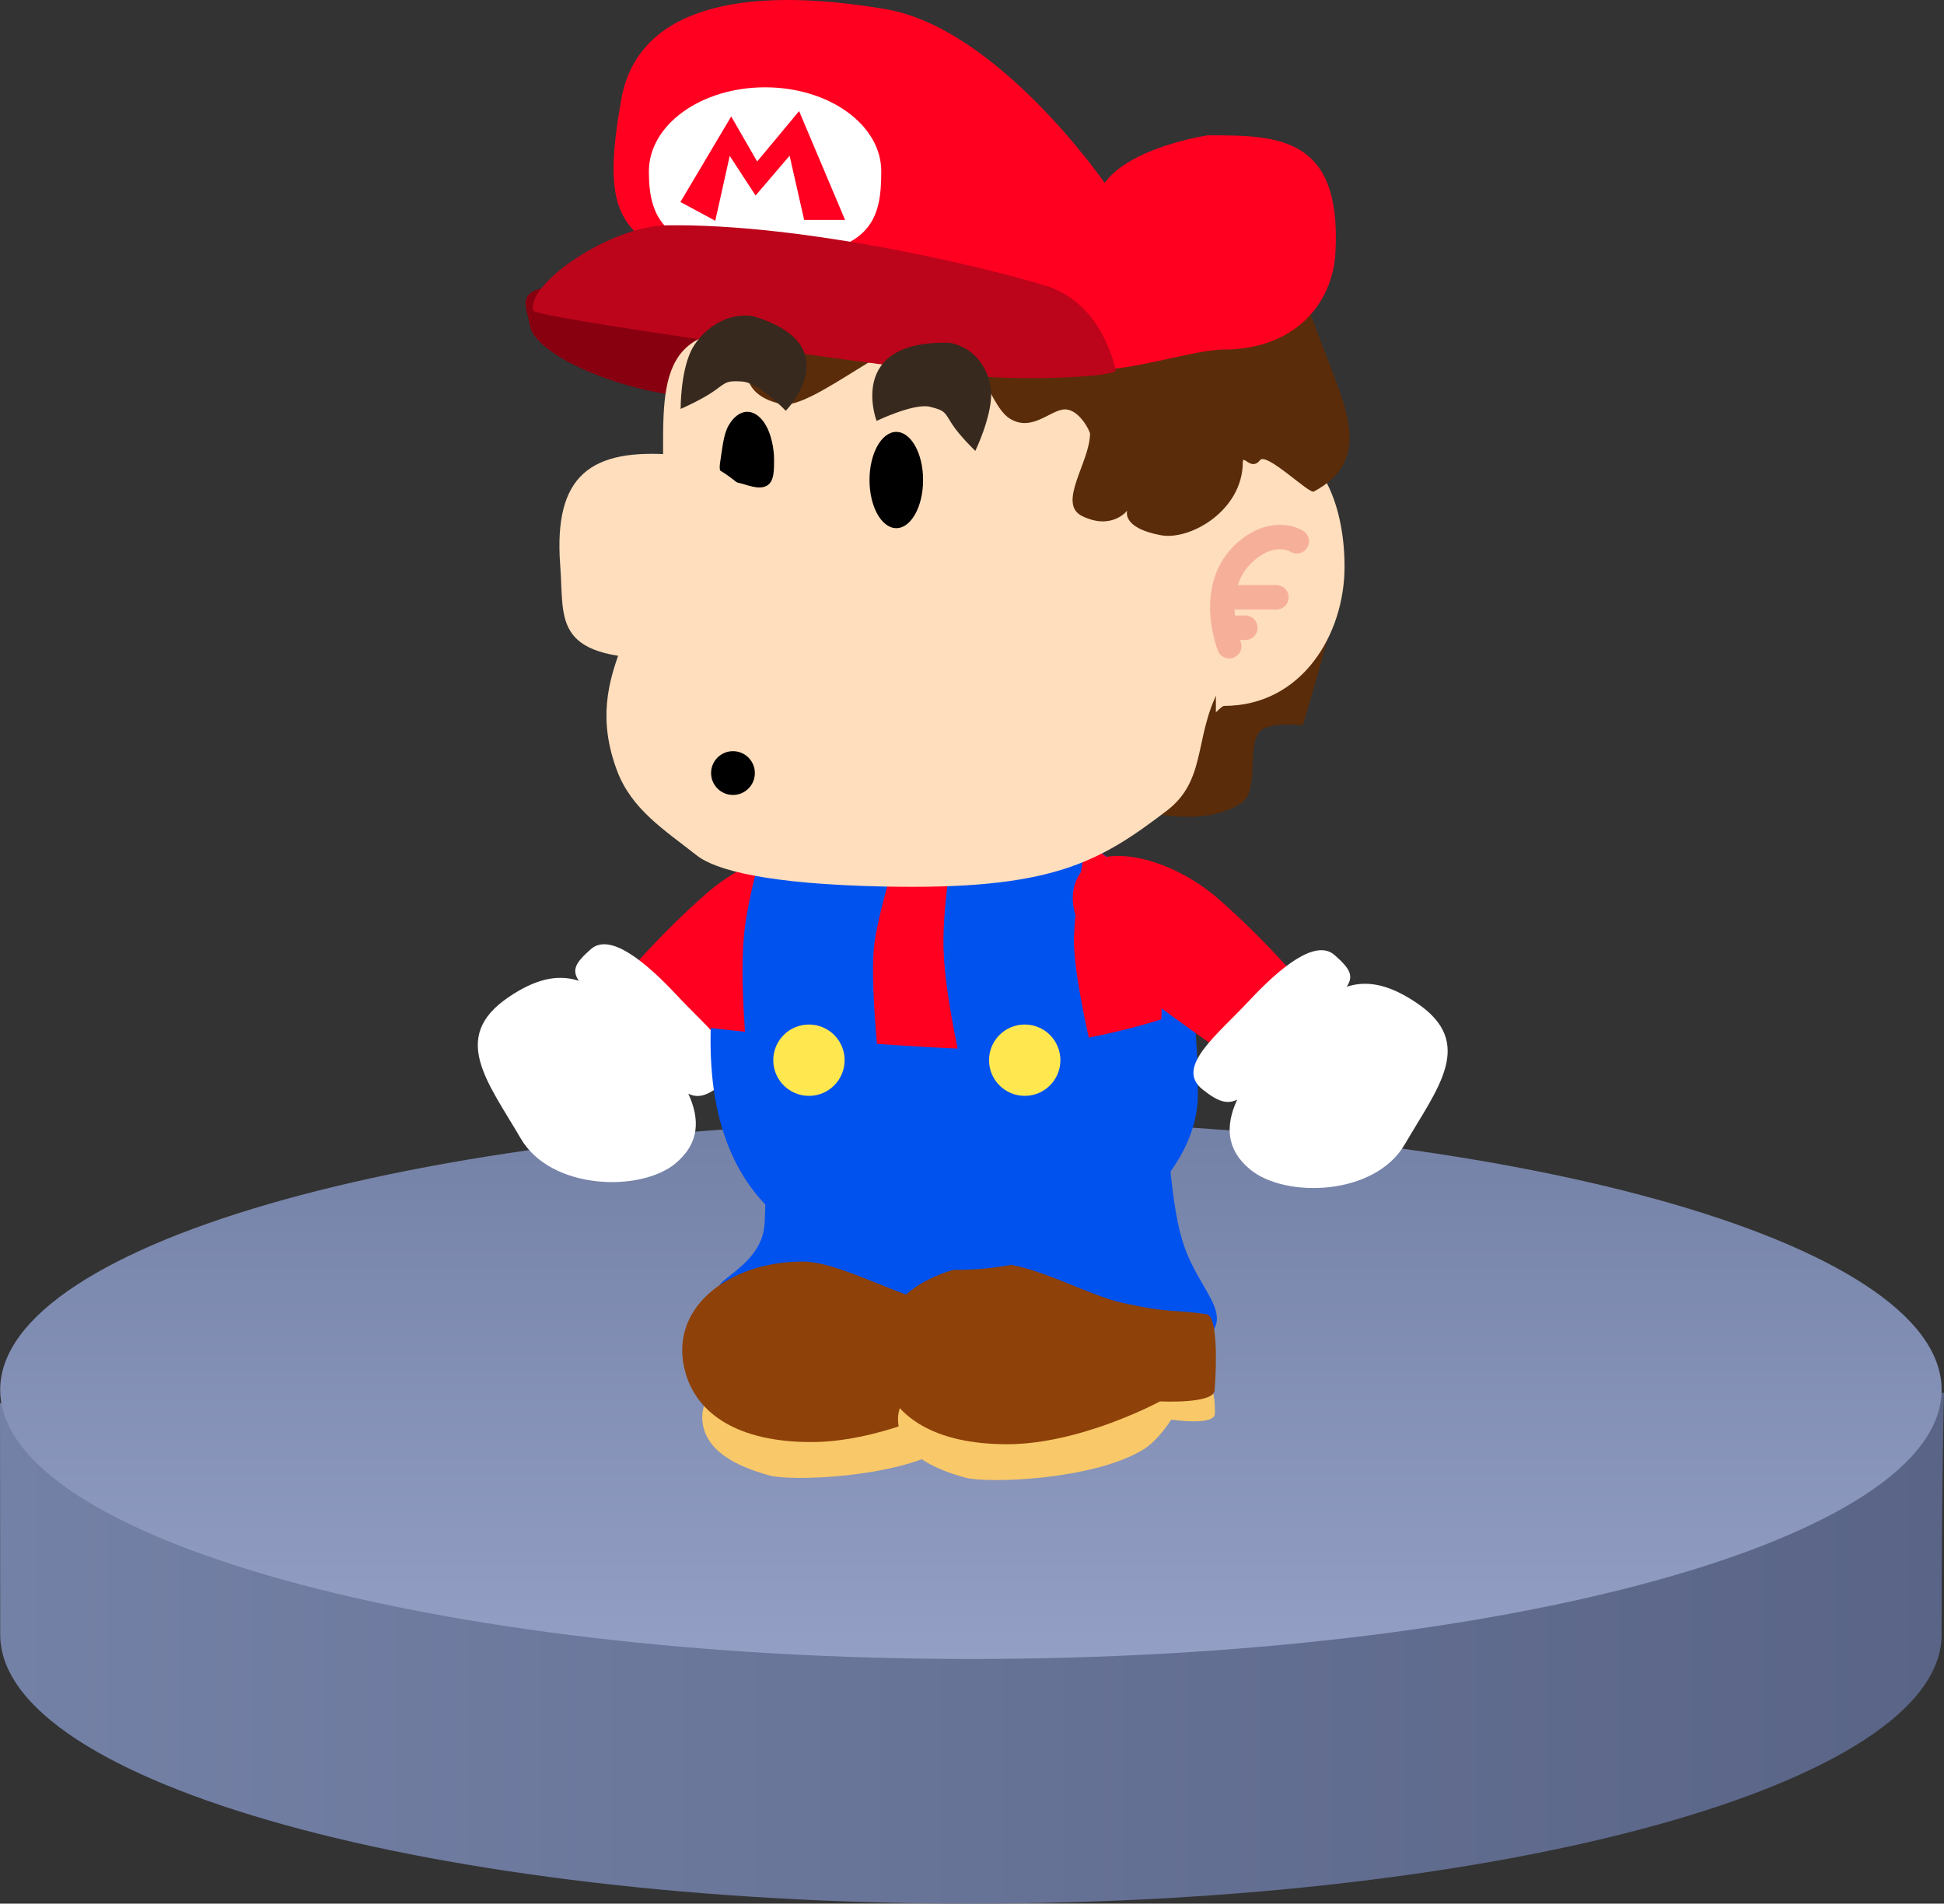 <svg version="1.1" xmlns="http://www.w3.org/2000/svg" xmlns:xlink="http://www.w3.org/1999/xlink" width="119.159" height="116.706" viewBox="0,0,119.159,116.706"><rect x="0" y="0" width="119.159" height="116.706" fill="#333333" stroke="none"/><defs><linearGradient x1="180.988" y1="247.167" x2="300.147" y2="247.167" gradientUnits="userSpaceOnUse" id="color-1"><stop offset="0" stop-color="#7481a6"/><stop offset="1" stop-color="#596486"/></linearGradient><linearGradient x1="240.5" y1="217" x2="240.5" y2="250" gradientUnits="userSpaceOnUse" id="color-2"><stop offset="0" stop-color="#7481a6"/><stop offset="1" stop-color="#939fc4"/></linearGradient></defs><g transform="translate(-180.988,-148.294)"><g data-paper-data="{&quot;isPaintingLayer&quot;:true}" fill-rule="nonzero" stroke-linejoin="miter" stroke-miterlimit="10" stroke-dasharray="" stroke-dashoffset="0" style="mix-blend-mode: normal"><g data-paper-data="{&quot;origPos&quot;:null}" stroke="none" stroke-width="0" stroke-linecap="butt"><path d="M300,248.5c0,9.113 -26.639,16.5 -59.5,16.5c-32.861,0 -59.5,-7.387 -59.5,-16.5c0,-3.062 -0.012,-14.185 -0.012,-14.185l60.179,-4.982l58.98,4.359c0,0 -0.147,5.695 -0.147,14.808z" data-paper-data="{&quot;origPos&quot;:null}" fill="url(#color-1)"/><path d="M300,233.5c0,9.113 -26.639,16.5 -59.5,16.5c-32.861,0 -59.5,-7.387 -59.5,-16.5c0,-9.113 26.639,-16.5 59.5,-16.5c32.861,0 59.5,7.387 59.5,16.5z" data-paper-data="{&quot;origPos&quot;:null}" fill="url(#color-2)"/></g><g><path d="M239.272,192.763v-8.912h21.571c0,0 1.808,0.628 1.808,2.196c0,0.755 -1.808,6.717 -1.808,6.717c0,0 -2.231,-0.303 -2.722,0.492c-0.712,1.153 0.098,3.62 -1.15,4.348c-2.407,1.405 -5.263,0.456 -6.462,0.456c-3.941,0 -11.237,-5.296 -11.237,-5.296z" fill="#5a2c0a" stroke="none" stroke-width="0" stroke-linecap="butt"/><path d="M216.135,165.812c3.873,0 11.463,-0.414 11.463,1.483c0,1.897 0.96,5.411 -2.913,5.411c-4.807,0 -10.914,-2.501 -11.221,-4.475c-0.198,-1.278 -1.203,-2.42 2.67,-2.42z" data-paper-data="{&quot;index&quot;:null}" fill="#880010" stroke="none" stroke-width="0" stroke-linecap="butt"/><g data-paper-data="{&quot;index&quot;:null}" stroke="none" stroke-width="3.5" stroke-linecap="butt"><path d="M230.407,207.702c-2.301,2.002 -7.252,5.348 -7.252,5.348l-4.026,-4.736c0,0 2.348,-2.794 5.209,-5.283c2.861,-2.49 6.879,-3.424 8.239,-1.861c1.36,1.563 0.691,4.043 -2.17,6.532z" data-paper-data="{&quot;origRot&quot;:0,&quot;index&quot;:null}" fill="#ff0021"/><g fill="#ffffff"><path d="M212.131,209.447c3.339,-2.281 5.287,-1.083 7.786,1.589c2.499,2.671 5.443,6.115 2.478,8.581c-2.151,1.789 -7.644,1.637 -9.486,-1.524c-2.01,-3.449 -4.354,-6.203 -0.778,-8.645z" data-paper-data="{&quot;origRot&quot;:0,&quot;origPos&quot;:null}"/><path d="M217.207,206.481c1.172,-1.027 3.348,0.771 5.275,2.836c1.927,2.065 4.528,4.045 2.826,5.397c-1.904,1.512 -2.3,0.876 -5.365,-2.576c-3.492,-3.933 -4.742,-3.898 -2.735,-5.657z" data-paper-data="{&quot;origRot&quot;:0,&quot;origPos&quot;:null}"/></g></g><g data-paper-data="{&quot;index&quot;:null}" stroke="none" stroke-width="0" stroke-linecap="butt"><path d="M227.854,223.3c0.308,-5.625 -0.667,-13.667 -0.667,-13.667c0,0 2.763,-1.139 5.54,-1.126c2.807,0.042 5.651,0.475 5.651,0.475c0,0 1.942,6.575 2.276,10.185c0.267,2.887 0.547,4.313 0.925,5.403c1.054,3.038 3.492,4.444 0.719,6.072c-4.071,2.39 -7.639,2.692 -12.181,1.403c-3.666,-1.041 -4.717,-2.599 -5.063,-4.811c-0.086,-0.547 2.667,-1.5 2.8,-3.933z" data-paper-data="{&quot;origPos&quot;:null}" fill="#0052ef"/><path d="M224.032,235.139c0,-2.032 3.247,-3.68 7.253,-3.68c2.918,0 9.011,-0.003 11.584,1.374c0.598,0.32 0.582,1.37 0.588,1.987c0.008,0.777 -2.679,0.372 -2.679,0.372c0,0 -0.797,1.305 -1.779,1.88c-3.162,1.852 -9.534,2.038 -10.847,1.677c-2.005,-0.552 -4.12,-1.531 -4.12,-3.61z" data-paper-data="{&quot;origPos&quot;:null}" fill="#f9c869"/><path d="M223.027,232.527c-1.2,-4.007 2.631,-6.893 7.16,-6.893c2.106,0 5.547,1.963 7.607,2.403c3.181,0.68 2.722,0.351 5.154,0.694c0.659,0.093 0.628,2.934 0.49,4.675c-0.066,0.841 -3.345,0.669 -3.345,0.669c0,0 -4.845,2.627 -9.373,2.627c-4.529,0 -6.964,-1.74 -7.693,-4.173z" data-paper-data="{&quot;origPos&quot;:null}" fill="#8e4108"/></g><g data-paper-data="{&quot;index&quot;:null}" stroke="none" stroke-width="0" stroke-linecap="butt"><path d="M239.853,223.433c0.308,-5.625 -2.133,-12.2 -2.133,-12.2c0,0 3.43,-1.406 5.54,-1.793c2.674,-0.491 6.718,-0.458 6.718,-0.458c0,0 2.342,6.708 2.676,10.318c0.267,2.887 0.547,4.313 0.925,5.403c1.054,3.038 3.492,4.444 0.719,6.072c-4.071,2.39 -7.639,2.692 -12.181,1.403c-3.666,-1.041 -4.717,-2.599 -5.063,-4.811c-0.086,-0.547 2.667,-1.5 2.8,-3.933z" data-paper-data="{&quot;origPos&quot;:null}" fill="#0052ef"/><path d="M236.032,235.272c0,-2.032 3.247,-3.68 7.253,-3.68c2.918,0 9.011,-0.003 11.584,1.374c0.598,0.32 0.582,1.37 0.588,1.987c0.008,0.777 -2.679,0.372 -2.679,0.372c0,0 -0.797,1.305 -1.779,1.88c-3.162,1.852 -9.534,2.038 -10.847,1.677c-2.005,-0.552 -4.12,-1.531 -4.12,-3.61z" data-paper-data="{&quot;origPos&quot;:null}" fill="#f9c869"/><path d="M235.027,232.66c-1.2,-4.007 2.631,-6.893 7.16,-6.893c2.106,0 5.547,1.963 7.607,2.403c3.181,0.68 2.722,0.351 5.154,0.694c0.659,0.093 0.628,2.934 0.49,4.675c-0.066,0.841 -3.345,0.669 -3.345,0.669c0,0 -4.845,2.627 -9.373,2.627c-4.529,0 -6.964,-1.74 -7.693,-4.173z" data-paper-data="{&quot;origPos&quot;:null}" fill="#8e4108"/></g><g data-paper-data="{&quot;index&quot;:null}"><path d="M236.546,199.584c4.38,0 9.25,-1.304 12.629,1.485c4.535,3.742 5.238,8.423 5.238,14.302c0,5.42 -6.673,10.773 -14.773,10.773c-8.1,0 -15.302,-3.214 -15.093,-14.507c0.205,-11.069 3.9,-12.053 12,-12.053z" data-paper-data="{&quot;origPos&quot;:null}" fill="#0052ef" stroke="none" stroke-width="0" stroke-linecap="butt"/><path d="M228.107,200.764c2.023,-1.639 6.393,-2.876 10.412,-2.78c4.019,0.096 7.147,0.709 9.928,2.581c4.251,2.861 3.725,10.219 3.725,10.219c0,0 -6,2.009 -11.947,1.813c-6.483,-0.213 -15.68,-1.28 -15.68,-1.28c0,0 -1.217,-6.682 3.562,-10.553z" data-paper-data="{&quot;origPos&quot;:null}" fill="#ff0021" stroke="none" stroke-width="0" stroke-linecap="butt"/><path d="M230.893,214.012c0,0 -0.605,-5.294 -0.309,-8.111c0.23,-2.194 1.372,-5.842 1.372,-5.842" data-paper-data="{&quot;origPos&quot;:null,&quot;origRot&quot;:0}" fill="none" stroke="#0052ef" stroke-width="8" stroke-linecap="round"/><path d="M244.172,214.304c0,0 -1.283,-5.171 -1.353,-8.003c-0.055,-2.205 0.607,-5.97 0.607,-5.97" data-paper-data="{&quot;origPos&quot;:null}" fill="none" stroke="#0052ef" stroke-width="8" stroke-linecap="round"/><path d="M243.799,215.478c-1.208,0 -2.187,-0.979 -2.187,-2.187c0,-1.208 0.979,-2.187 2.187,-2.187c1.208,0 2.187,0.979 2.187,2.187c0,1.208 -0.979,2.187 -2.187,2.187z" data-paper-data="{&quot;origPos&quot;:null}" fill="#ffe84f" stroke="none" stroke-width="0" stroke-linecap="butt"/><path d="M230.573,215.478c-1.208,0 -2.187,-0.979 -2.187,-2.187c0,-1.208 0.979,-2.187 2.187,-2.187c1.208,0 2.187,0.979 2.187,2.187c0,1.208 -0.979,2.187 -2.187,2.187z" data-paper-data="{&quot;origPos&quot;:null}" fill="#ffe84f" stroke="none" stroke-width="0" stroke-linecap="butt"/></g><path d="M254.891,169.773c0.345,-0.081 0.845,-0.388 1.51,-0.756c0.041,1.305 0.057,2.616 0.057,3.945c0,3.5 0,7 0,10.5c0,1.983 -0.005,3.966 0,5.949c-0.11,0.136 -0.22,0.285 -0.326,0.447c-2.124,3.215 -0.959,6.106 -3.629,8.141c-4.205,3.205 -7.096,4.856 -17.295,4.646c-7.215,-0.148 -10.38,-1.016 -11.514,-1.91c-1.999,-1.575 -4,-2.823 -4.889,-5.208c-2.307,-6.185 2.286,-9.184 2.751,-15.769c0.405,-5.727 -1.18,-10.902 4.552,-11.22c3.875,-0.215 25.897,1.908 28.782,1.235z" data-paper-data="{&quot;index&quot;:null}" fill="#ffdebd" stroke="none" stroke-width="0" stroke-linecap="butt"/><path d="M237.088,175.637c0.297,0.534 0.481,1.272 0.481,2.086c0,0.814 -0.184,1.552 -0.481,2.086c-0.298,0.534 -0.708,0.865 -1.161,0.865c-0.453,0 -0.863,-0.331 -1.161,-0.865c-0.297,-0.534 -0.481,-1.272 -0.481,-2.086c0,-0.814 0.184,-1.552 0.481,-2.086c0.298,-0.534 0.708,-0.865 1.161,-0.865c0.453,0 0.863,0.331 1.161,0.865z" data-paper-data="{&quot;index&quot;:null}" fill="#000000" stroke="none" stroke-width="1" stroke-linecap="butt"/><path d="M226.793,173.541c0.453,0 0.863,0.331 1.161,0.865c0.297,0.534 0.487,1.372 0.481,2.086c-0.005,0.553 0.031,1.295 -0.428,1.571c-0.525,0.303 -1.235,-0.067 -1.833,-0.19c-0.342,-0.118 -0.722,-0.249 -0.952,-0.524c-0.182,-0.227 -0.111,-0.6 -0.071,-0.857c0.112,-0.704 0.184,-1.552 0.481,-2.086c0.298,-0.534 0.708,-0.865 1.161,-0.865z" data-paper-data="{&quot;index&quot;:null}" fill="#000000" stroke="none" stroke-width="1" stroke-linecap="round"/><path d="M222.304,176.172c3.479,0.271 6.845,4.085 6.845,7.175c0,3.09 -3.356,5.271 -6.845,5.332c-7.571,0.132 -6.714,-2.242 -6.977,-5.726c-0.421,-5.575 1.908,-7.175 6.977,-6.78z" data-paper-data="{&quot;index&quot;:null}" fill="#ffdebd" stroke="none" stroke-width="0" stroke-linecap="butt"/><path d="M259.037,175.53c2.665,0 4.366,3.361 4.366,7.508c0,4.146 -2.62,8.532 -7.387,8.532c-0.052,0 -0.253,0.136 -0.5,0.398c-0.002,-1.379 0.001,-2.758 0.001,-4.137c0,-2.679 0,-5.358 0,-8.037c0,-1.086 -0.012,-2.156 -0.045,-3.223c0.854,-0.496 2.031,-1.041 3.565,-1.041z" data-paper-data="{&quot;index&quot;:null}" fill="#ffdebd" stroke="none" stroke-width="1.5" stroke-linecap="butt"/><path d="M256.338,187.912c0,0 -1.467,-3.671 1.032,-5.821c1.743,-1.5 3.105,-0.614 3.105,-0.614" data-paper-data="{&quot;index&quot;:null}" fill="none" stroke="#f6b09a" stroke-width="1.5" stroke-linecap="round"/><path d="M259.227,184.913h-2.758" data-paper-data="{&quot;index&quot;:null}" fill="none" stroke="#f6b09a" stroke-width="1.5" stroke-linecap="round"/><path d="M257.323,186.779h-0.591" data-paper-data="{&quot;index&quot;:null}" fill="none" stroke="#f6b09a" stroke-width="1.5" stroke-linecap="round"/><path d="M225.916,197.03c-0.741,0 -1.342,-0.601 -1.342,-1.342c0,-0.741 0.601,-1.342 1.342,-1.342c0.741,0 1.342,0.601 1.342,1.342c0,0.741 -0.601,1.342 -1.342,1.342z" data-paper-data="{&quot;index&quot;:null}" fill="#000000" stroke="none" stroke-width="0" stroke-linecap="butt"/><g stroke="none" stroke-width="3.5" stroke-linecap="butt"><path d="M249.593,208.066c-2.861,-2.49 -3.53,-4.97 -2.17,-6.532c1.36,-1.563 5.378,-0.629 8.239,1.861c2.861,2.49 5.209,5.283 5.209,5.283l-4.026,4.736c0,0 -4.951,-3.345 -7.252,-5.348z" data-paper-data="{&quot;origRot&quot;:0,&quot;index&quot;:null}" fill="#ff0021"/><g fill="#ffffff"><path d="M267.869,209.812c3.576,2.443 1.231,5.196 -0.778,8.645c-1.842,3.161 -7.335,3.312 -9.486,1.524c-2.965,-2.465 -0.021,-5.909 2.478,-8.581c2.499,-2.671 4.447,-3.87 7.786,-1.589z" data-paper-data="{&quot;origRot&quot;:0,&quot;origPos&quot;:null}"/><path d="M262.793,206.846c2.006,1.759 0.757,1.724 -2.735,5.657c-3.065,3.452 -3.461,4.089 -5.365,2.576c-1.702,-1.352 0.899,-3.332 2.826,-5.397c1.927,-2.065 4.103,-3.864 5.275,-2.836z" data-paper-data="{&quot;origRot&quot;:0,&quot;origPos&quot;:null}"/></g></g><path d="M252.749,168.8c0.722,0.027 6.138,-2.398 7.632,-1.361c0.251,0.174 0.371,-1.989 0.503,-1.226c0.113,0.657 1.384,3.815 1.65,4.54c1.018,2.768 2.456,5.831 -1.017,7.678c-0.287,0.152 -2.9,-2.43 -3.293,-1.926c-0.538,0.691 -1.057,-0.371 -1.057,0.118c0,2.955 -3.214,4.822 -5.029,4.483c-2.444,-0.457 -2.054,-1.511 -2.054,-1.511c0,0 -0.934,1.228 -2.759,0.341c-1.569,-0.763 0.476,-3.314 0.476,-5.059c0,-0.155 -0.674,-1.509 -1.554,-1.483c-0.898,0.027 -2.017,1.427 -3.39,0.545c-1.339,-0.861 -2.211,-5.156 -4.143,-5.301c-2.532,-0.19 -7.967,4.839 -9.834,4.429c-3.138,-0.69 -1.901,-3.224 -1.942,-3.545c-0.236,-1.826 20.704,-0.909 25.811,-0.721z" data-paper-data="{&quot;index&quot;:null}" fill="#5a2c0a" stroke="none" stroke-width="0" stroke-linecap="butt"/><path d="M235.269,148.855c6.89,1.171 13.427,10.651 13.427,10.651c1.623,-2.222 6.322,-2.916 6.322,-2.916c4.27,0 8.217,0.028 7.828,7.174c-0.176,3.24 -2.586,5.96 -6.855,5.96c-2.087,0 -6.97,1.797 -8.885,1.057c-7.295,-2.817 -16.229,-2.082 -23.058,-5.71c-4.687,-2.489 -6.373,-2.932 -4.974,-10.708c1.005,-5.584 7.326,-7.016 16.196,-5.508z" data-paper-data="{&quot;index&quot;:null}" fill="#ff0021" stroke="none" stroke-width="0" stroke-linecap="butt"/><path d="M227.884,153.647c3.933,0 7.122,2.306 7.122,5.151c0,2.845 -0.505,5.326 -7.122,5.151c-6.268,-0.166 -7.122,-2.306 -7.122,-5.151c0,-2.845 3.188,-5.151 7.122,-5.151z" data-paper-data="{&quot;index&quot;:null}" fill="#ffffff" stroke="none" stroke-width="0" stroke-linecap="butt"/><path d="M230.28,161.776l-0.893,-3.936l-2.085,2.441l-1.585,-2.429l-0.886,3.976l-2.136,-1.15l3.113,-5.246l1.59,2.763l2.571,-3.09l2.818,6.672z" data-paper-data="{&quot;index&quot;:null}" fill="#ff0021" stroke="none" stroke-width="0" stroke-linecap="butt"/><path d="M221.865,162.109c8.527,-0.126 19.93,2.674 23.251,3.714c2.749,0.861 3.863,3.5 4.262,5.151c0.108,0.447 -5.705,0.668 -8.577,0.364c-5.911,-0.624 -27.026,-3.56 -27.134,-4.007c-0.399,-1.651 4.713,-5.172 8.198,-5.223z" data-paper-data="{&quot;index&quot;:null}" fill="#bc041a" stroke="none" stroke-width="0" stroke-linecap="butt"/><g fill="#38291e" stroke="none" stroke-width="0" stroke-linecap="butt"><path d="M238.011,173.238c-0.966,-0.26 -3.292,0.86 -3.292,0.86c0,0 -1.897,-4.968 4.477,-4.79c1.884,0.354 2.549,2.118 2.549,3.131c0,1.491 -0.975,3.499 -0.975,3.499c0,0 -0.975,-0.935 -1.436,-1.661c-0.447,-0.704 -0.403,-0.811 -1.323,-1.039z" data-paper-data="{&quot;index&quot;:null}"/><path d="M226.468,171.684c-0.957,-0.066 -0.964,0.047 -1.69,0.567c-0.749,0.537 -2.068,1.113 -2.068,1.113c0,0 -0.023,-2.165 0.634,-3.553c0.446,-0.943 1.842,-2.385 3.752,-2.145c6.013,1.76 2.058,5.813 2.058,5.813c0,0 -1.672,-1.746 -2.686,-1.795z" data-paper-data="{&quot;index&quot;:null,&quot;origRot&quot;:0}"/></g></g></g></g></svg>